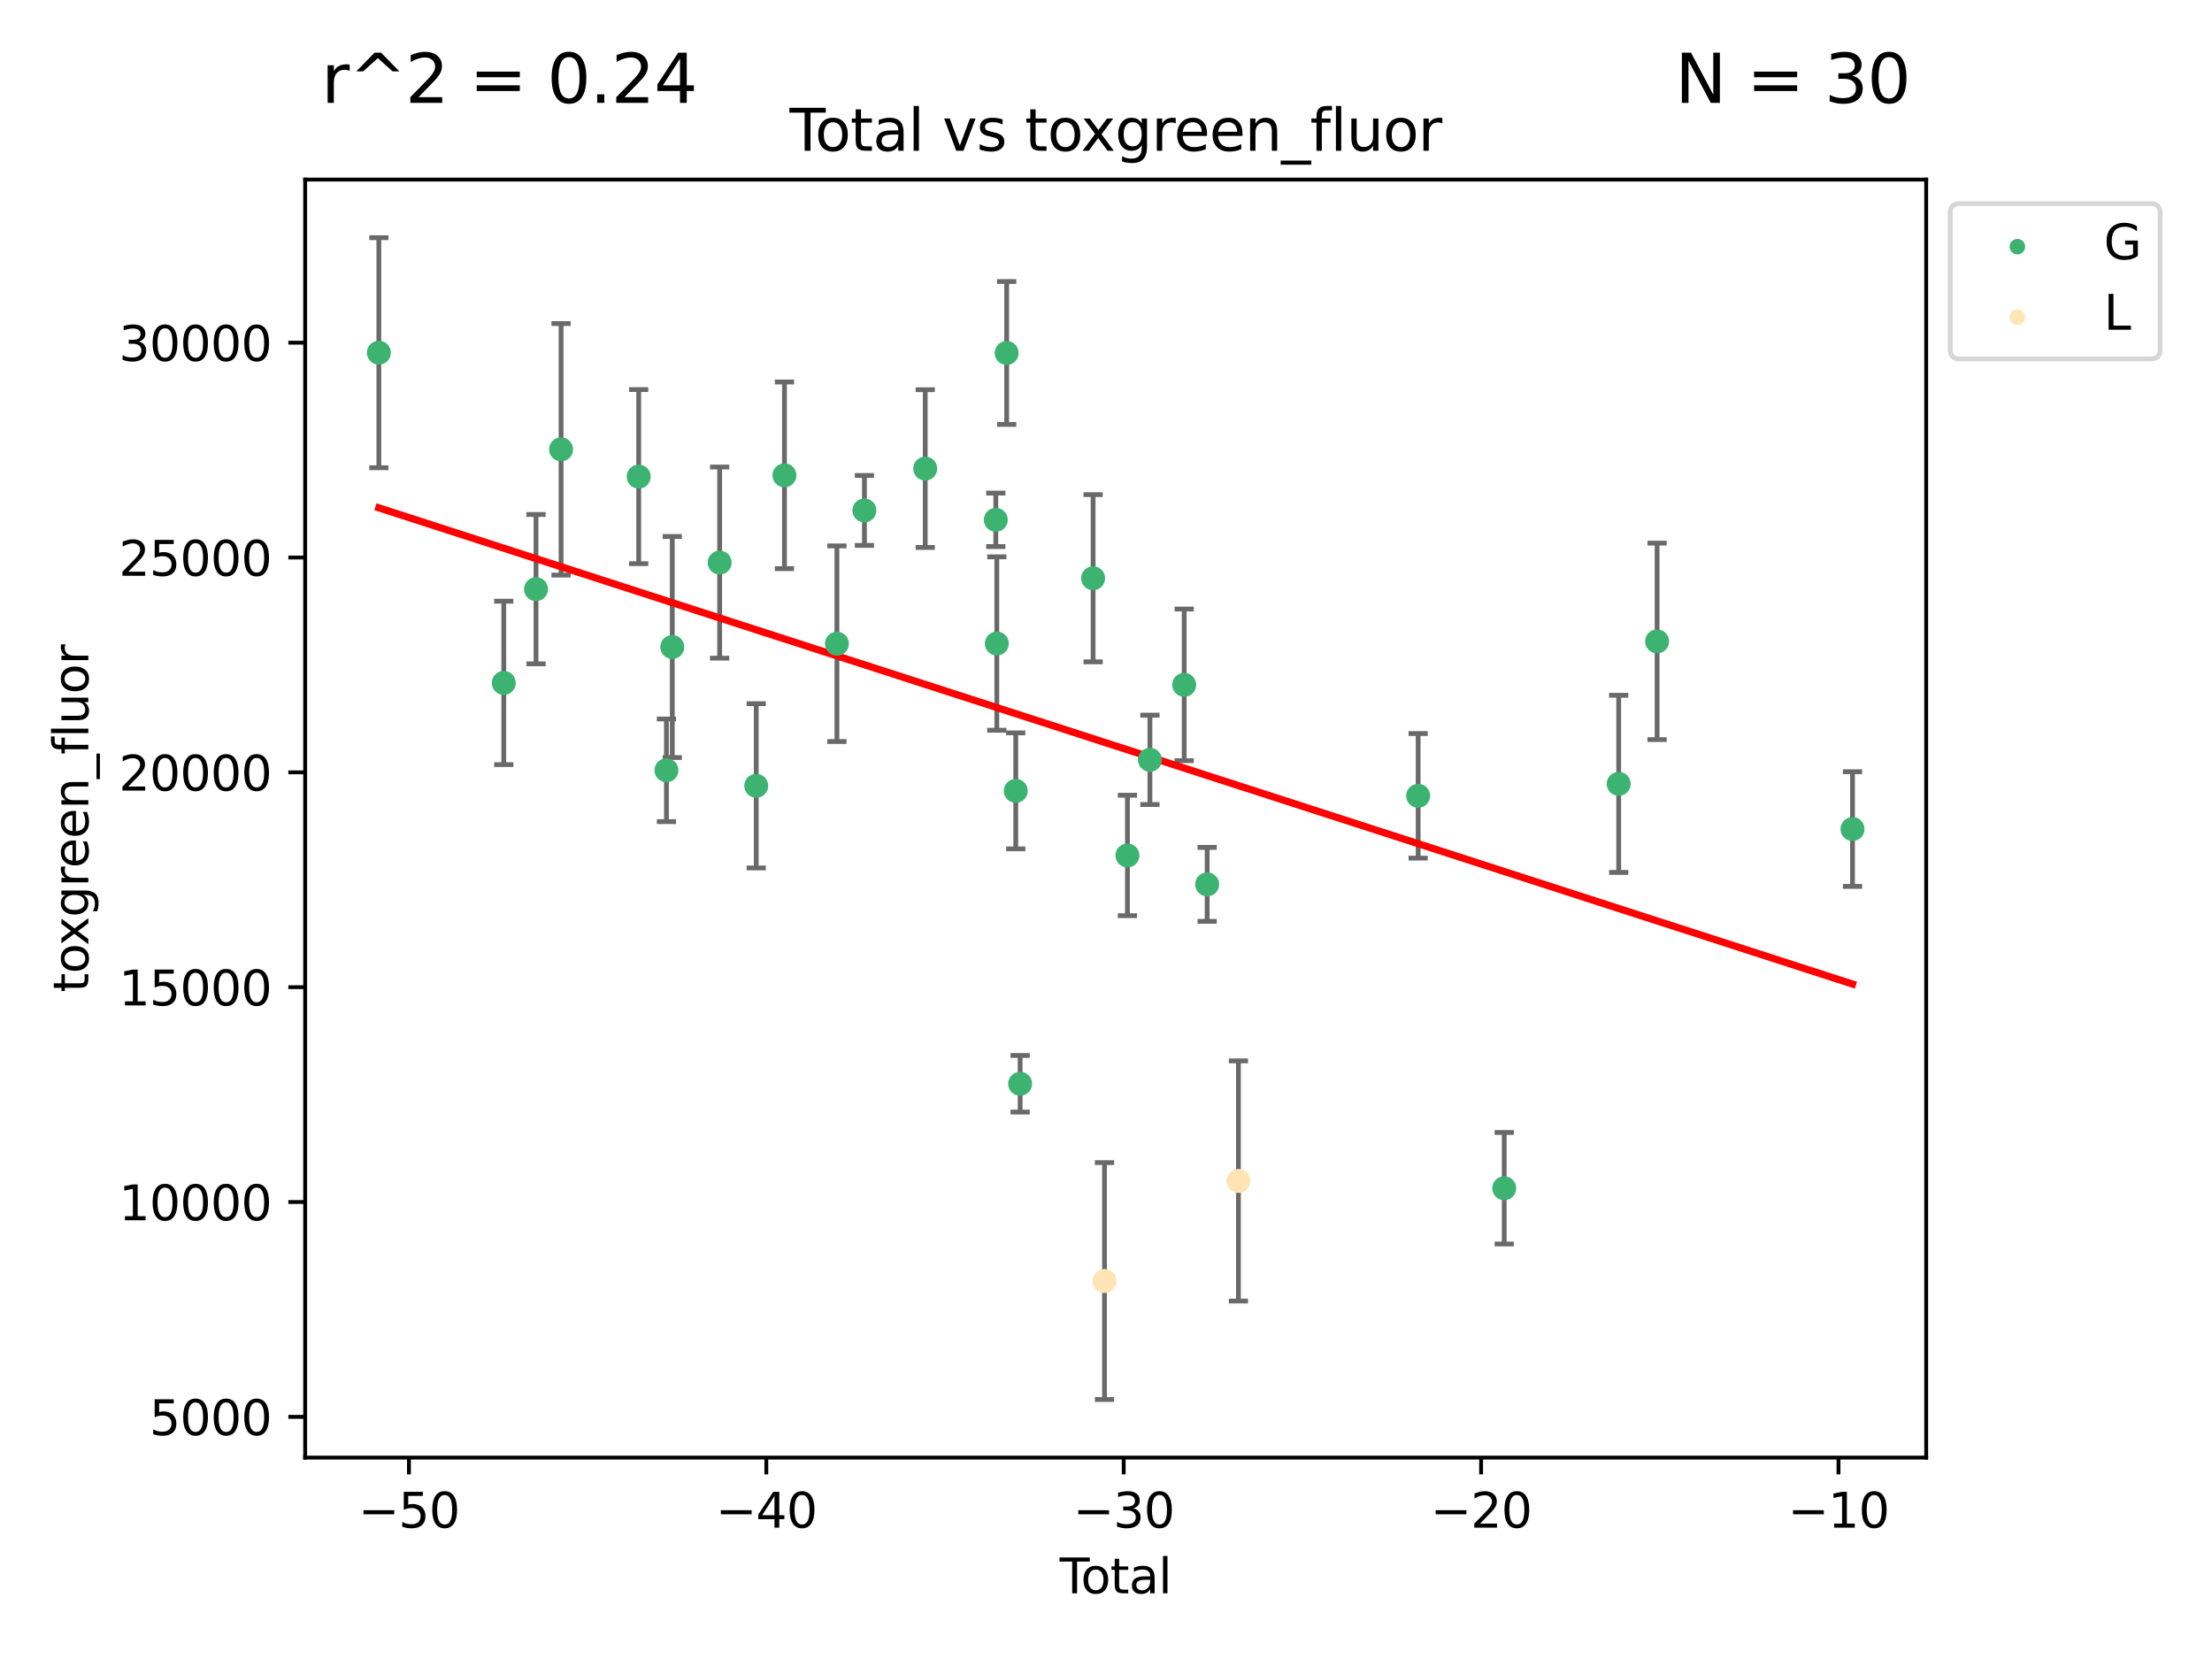 <?xml version="1.0" encoding="utf-8" standalone="no"?>
<!DOCTYPE svg PUBLIC "-//W3C//DTD SVG 1.1//EN"
  "http://www.w3.org/Graphics/SVG/1.1/DTD/svg11.dtd">
<svg xmlns:xlink="http://www.w3.org/1999/xlink" width="460.8pt" height="345.6pt" viewBox="0 0 460.8 345.6" xmlns="http://www.w3.org/2000/svg" version="1.1">
 <defs>
  <style type="text/css">*{stroke-linejoin: round; stroke-linecap: butt}</style>
 </defs>
 <g id="figure_1">
  <g id="patch_1">
   <path d="M 0 345.6 
L 460.8 345.6 
L 460.8 0 
L 0 0 
z
" style="fill: #ffffff"/>
  </g>
  <g id="axes_1">
   <g id="patch_2">
    <path d="M 63.571 303.64 
L 401.26 303.64 
L 401.26 37.411 
L 63.571 37.411 
z
" style="fill: #ffffff"/>
   </g>
   <g id="PathCollection_1">
    <defs>
     <path id="m3e0cb1acfd" d="M 0 1.118 
C 0.297 1.118 0.581 1 0.791 0.791 
C 1 0.581 1.118 0.297 1.118 0 
C 1.118 -0.297 1 -0.581 0.791 -0.791 
C 0.581 -1 0.297 -1.118 0 -1.118 
C -0.297 -1.118 -0.581 -1 -0.791 -0.791 
C -1 -0.581 -1.118 -0.297 -1.118 0 
C -1.118 0.297 -1 0.581 -0.791 0.791 
C -0.581 1 -0.297 1.118 0 1.118 
z
" style="stroke: #3cb371"/>
    </defs>
    <g clip-path="url(#p4929425035)">
     <use xlink:href="#m3e0cb1acfd" x="78.921" y="73.474" style="fill: #3cb371; stroke: #3cb371"/>
     <use xlink:href="#m3e0cb1acfd" x="104.945" y="142.263" style="fill: #3cb371; stroke: #3cb371"/>
     <use xlink:href="#m3e0cb1acfd" x="111.661" y="122.731" style="fill: #3cb371; stroke: #3cb371"/>
     <use xlink:href="#m3e0cb1acfd" x="116.882" y="93.605" style="fill: #3cb371; stroke: #3cb371"/>
     <use xlink:href="#m3e0cb1acfd" x="133.054" y="99.287" style="fill: #3cb371; stroke: #3cb371"/>
     <use xlink:href="#m3e0cb1acfd" x="138.83" y="160.465" style="fill: #3cb371; stroke: #3cb371"/>
     <use xlink:href="#m3e0cb1acfd" x="140.045" y="134.783" style="fill: #3cb371; stroke: #3cb371"/>
     <use xlink:href="#m3e0cb1acfd" x="149.915" y="117.196" style="fill: #3cb371; stroke: #3cb371"/>
     <use xlink:href="#m3e0cb1acfd" x="157.537" y="163.7" style="fill: #3cb371; stroke: #3cb371"/>
     <use xlink:href="#m3e0cb1acfd" x="163.418" y="99.017" style="fill: #3cb371; stroke: #3cb371"/>
     <use xlink:href="#m3e0cb1acfd" x="174.347" y="134.097" style="fill: #3cb371; stroke: #3cb371"/>
     <use xlink:href="#m3e0cb1acfd" x="180.076" y="106.333" style="fill: #3cb371; stroke: #3cb371"/>
     <use xlink:href="#m3e0cb1acfd" x="192.744" y="97.612" style="fill: #3cb371; stroke: #3cb371"/>
     <use xlink:href="#m3e0cb1acfd" x="207.44" y="108.287" style="fill: #3cb371; stroke: #3cb371"/>
     <use xlink:href="#m3e0cb1acfd" x="207.655" y="134.062" style="fill: #3cb371; stroke: #3cb371"/>
     <use xlink:href="#m3e0cb1acfd" x="209.708" y="73.529" style="fill: #3cb371; stroke: #3cb371"/>
     <use xlink:href="#m3e0cb1acfd" x="211.603" y="164.75" style="fill: #3cb371; stroke: #3cb371"/>
     <use xlink:href="#m3e0cb1acfd" x="212.514" y="225.771" style="fill: #3cb371; stroke: #3cb371"/>
     <use xlink:href="#m3e0cb1acfd" x="227.715" y="120.458" style="fill: #3cb371; stroke: #3cb371"/>
     <use xlink:href="#m3e0cb1acfd" x="234.867" y="178.21" style="fill: #3cb371; stroke: #3cb371"/>
     <use xlink:href="#m3e0cb1acfd" x="239.552" y="158.288" style="fill: #3cb371; stroke: #3cb371"/>
     <use xlink:href="#m3e0cb1acfd" x="246.69" y="142.663" style="fill: #3cb371; stroke: #3cb371"/>
     <use xlink:href="#m3e0cb1acfd" x="251.47" y="184.231" style="fill: #3cb371; stroke: #3cb371"/>
     <use xlink:href="#m3e0cb1acfd" x="295.426" y="165.786" style="fill: #3cb371; stroke: #3cb371"/>
     <use xlink:href="#m3e0cb1acfd" x="313.358" y="247.534" style="fill: #3cb371; stroke: #3cb371"/>
     <use xlink:href="#m3e0cb1acfd" x="337.204" y="163.289" style="fill: #3cb371; stroke: #3cb371"/>
     <use xlink:href="#m3e0cb1acfd" x="345.204" y="133.61" style="fill: #3cb371; stroke: #3cb371"/>
     <use xlink:href="#m3e0cb1acfd" x="385.911" y="172.707" style="fill: #3cb371; stroke: #3cb371"/>
    </g>
   </g>
   <g id="PathCollection_2">
    <defs>
     <path id="m8a419c0072" d="M 0 1.118 
C 0.297 1.118 0.581 1 0.791 0.791 
C 1 0.581 1.118 0.297 1.118 0 
C 1.118 -0.297 1 -0.581 0.791 -0.791 
C 0.581 -1 0.297 -1.118 0 -1.118 
C -0.297 -1.118 -0.581 -1 -0.791 -0.791 
C -1 -0.581 -1.118 -0.297 -1.118 0 
C -1.118 0.297 -1 0.581 -0.791 0.791 
C -0.581 1 -0.297 1.118 0 1.118 
z
" style="stroke: #ffe4b5"/>
    </defs>
    <g clip-path="url(#p4929425035)">
     <use xlink:href="#m8a419c0072" x="230.089" y="266.867" style="fill: #ffe4b5; stroke: #ffe4b5"/>
     <use xlink:href="#m8a419c0072" x="257.988" y="246.016" style="fill: #ffe4b5; stroke: #ffe4b5"/>
    </g>
   </g>
   <g id="matplotlib.axis_1">
    <g id="xtick_1">
     <g id="line2d_1">
      <defs>
       <path id="mdfb36d4a36" d="M 0 0 
L 0 3.5 
" style="stroke: #000000; stroke-width: 0.8"/>
      </defs>
      <g>
       <use xlink:href="#mdfb36d4a36" x="85.187" y="303.64" style="stroke: #000000; stroke-width: 0.8"/>
      </g>
     </g>
     <g id="text_1">
      <!-- −50 -->
      <g transform="translate(74.634 318.238)scale(0.1 -0.1)">
       <defs>
        <path id="DejaVuSans-2212" d="M 678 2272 
L 4684 2272 
L 4684 1741 
L 678 1741 
L 678 2272 
z
" transform="scale(0.016)"/>
        <path id="DejaVuSans-35" d="M 691 4666 
L 3169 4666 
L 3169 4134 
L 1269 4134 
L 1269 2991 
Q 1406 3038 1543 3061 
Q 1681 3084 1819 3084 
Q 2600 3084 3056 2656 
Q 3513 2228 3513 1497 
Q 3513 744 3044 326 
Q 2575 -91 1722 -91 
Q 1428 -91 1123 -41 
Q 819 9 494 109 
L 494 744 
Q 775 591 1075 516 
Q 1375 441 1709 441 
Q 2250 441 2565 725 
Q 2881 1009 2881 1497 
Q 2881 1984 2565 2268 
Q 2250 2553 1709 2553 
Q 1456 2553 1204 2497 
Q 953 2441 691 2322 
L 691 4666 
z
" transform="scale(0.016)"/>
        <path id="DejaVuSans-30" d="M 2034 4250 
Q 1547 4250 1301 3770 
Q 1056 3291 1056 2328 
Q 1056 1369 1301 889 
Q 1547 409 2034 409 
Q 2525 409 2770 889 
Q 3016 1369 3016 2328 
Q 3016 3291 2770 3770 
Q 2525 4250 2034 4250 
z
M 2034 4750 
Q 2819 4750 3233 4129 
Q 3647 3509 3647 2328 
Q 3647 1150 3233 529 
Q 2819 -91 2034 -91 
Q 1250 -91 836 529 
Q 422 1150 422 2328 
Q 422 3509 836 4129 
Q 1250 4750 2034 4750 
z
" transform="scale(0.016)"/>
       </defs>
       <use xlink:href="#DejaVuSans-2212"/>
       <use xlink:href="#DejaVuSans-35" x="83.789"/>
       <use xlink:href="#DejaVuSans-30" x="147.412"/>
      </g>
     </g>
    </g>
    <g id="xtick_2">
     <g id="line2d_2">
      <g>
       <use xlink:href="#mdfb36d4a36" x="159.638" y="303.64" style="stroke: #000000; stroke-width: 0.8"/>
      </g>
     </g>
     <g id="text_2">
      <!-- −40 -->
      <g transform="translate(149.086 318.238)scale(0.1 -0.1)">
       <defs>
        <path id="DejaVuSans-34" d="M 2419 4116 
L 825 1625 
L 2419 1625 
L 2419 4116 
z
M 2253 4666 
L 3047 4666 
L 3047 1625 
L 3713 1625 
L 3713 1100 
L 3047 1100 
L 3047 0 
L 2419 0 
L 2419 1100 
L 313 1100 
L 313 1709 
L 2253 4666 
z
" transform="scale(0.016)"/>
       </defs>
       <use xlink:href="#DejaVuSans-2212"/>
       <use xlink:href="#DejaVuSans-34" x="83.789"/>
       <use xlink:href="#DejaVuSans-30" x="147.412"/>
      </g>
     </g>
    </g>
    <g id="xtick_3">
     <g id="line2d_3">
      <g>
       <use xlink:href="#mdfb36d4a36" x="234.089" y="303.64" style="stroke: #000000; stroke-width: 0.8"/>
      </g>
     </g>
     <g id="text_3">
      <!-- −30 -->
      <g transform="translate(223.537 318.238)scale(0.1 -0.1)">
       <defs>
        <path id="DejaVuSans-33" d="M 2597 2516 
Q 3050 2419 3304 2112 
Q 3559 1806 3559 1356 
Q 3559 666 3084 287 
Q 2609 -91 1734 -91 
Q 1441 -91 1130 -33 
Q 819 25 488 141 
L 488 750 
Q 750 597 1062 519 
Q 1375 441 1716 441 
Q 2309 441 2620 675 
Q 2931 909 2931 1356 
Q 2931 1769 2642 2001 
Q 2353 2234 1838 2234 
L 1294 2234 
L 1294 2753 
L 1863 2753 
Q 2328 2753 2575 2939 
Q 2822 3125 2822 3475 
Q 2822 3834 2567 4026 
Q 2313 4219 1838 4219 
Q 1578 4219 1281 4162 
Q 984 4106 628 3988 
L 628 4550 
Q 988 4650 1302 4700 
Q 1616 4750 1894 4750 
Q 2613 4750 3031 4423 
Q 3450 4097 3450 3541 
Q 3450 3153 3228 2886 
Q 3006 2619 2597 2516 
z
" transform="scale(0.016)"/>
       </defs>
       <use xlink:href="#DejaVuSans-2212"/>
       <use xlink:href="#DejaVuSans-33" x="83.789"/>
       <use xlink:href="#DejaVuSans-30" x="147.412"/>
      </g>
     </g>
    </g>
    <g id="xtick_4">
     <g id="line2d_4">
      <g>
       <use xlink:href="#mdfb36d4a36" x="308.541" y="303.64" style="stroke: #000000; stroke-width: 0.8"/>
      </g>
     </g>
     <g id="text_4">
      <!-- −20 -->
      <g transform="translate(297.988 318.238)scale(0.1 -0.1)">
       <defs>
        <path id="DejaVuSans-32" d="M 1228 531 
L 3431 531 
L 3431 0 
L 469 0 
L 469 531 
Q 828 903 1448 1529 
Q 2069 2156 2228 2338 
Q 2531 2678 2651 2914 
Q 2772 3150 2772 3378 
Q 2772 3750 2511 3984 
Q 2250 4219 1831 4219 
Q 1534 4219 1204 4116 
Q 875 4013 500 3803 
L 500 4441 
Q 881 4594 1212 4672 
Q 1544 4750 1819 4750 
Q 2544 4750 2975 4387 
Q 3406 4025 3406 3419 
Q 3406 3131 3298 2873 
Q 3191 2616 2906 2266 
Q 2828 2175 2409 1742 
Q 1991 1309 1228 531 
z
" transform="scale(0.016)"/>
       </defs>
       <use xlink:href="#DejaVuSans-2212"/>
       <use xlink:href="#DejaVuSans-32" x="83.789"/>
       <use xlink:href="#DejaVuSans-30" x="147.412"/>
      </g>
     </g>
    </g>
    <g id="xtick_5">
     <g id="line2d_5">
      <g>
       <use xlink:href="#mdfb36d4a36" x="382.992" y="303.64" style="stroke: #000000; stroke-width: 0.8"/>
      </g>
     </g>
     <g id="text_5">
      <!-- −10 -->
      <g transform="translate(372.44 318.238)scale(0.1 -0.1)">
       <defs>
        <path id="DejaVuSans-31" d="M 794 531 
L 1825 531 
L 1825 4091 
L 703 3866 
L 703 4441 
L 1819 4666 
L 2450 4666 
L 2450 531 
L 3481 531 
L 3481 0 
L 794 0 
L 794 531 
z
" transform="scale(0.016)"/>
       </defs>
       <use xlink:href="#DejaVuSans-2212"/>
       <use xlink:href="#DejaVuSans-31" x="83.789"/>
       <use xlink:href="#DejaVuSans-30" x="147.412"/>
      </g>
     </g>
    </g>
    <g id="text_6">
     <!-- Total -->
     <g transform="translate(220.739 331.917)scale(0.1 -0.1)">
      <defs>
       <path id="DejaVuSans-54" d="M -19 4666 
L 3928 4666 
L 3928 4134 
L 2272 4134 
L 2272 0 
L 1638 0 
L 1638 4134 
L -19 4134 
L -19 4666 
z
" transform="scale(0.016)"/>
       <path id="DejaVuSans-6f" d="M 1959 3097 
Q 1497 3097 1228 2736 
Q 959 2375 959 1747 
Q 959 1119 1226 758 
Q 1494 397 1959 397 
Q 2419 397 2687 759 
Q 2956 1122 2956 1747 
Q 2956 2369 2687 2733 
Q 2419 3097 1959 3097 
z
M 1959 3584 
Q 2709 3584 3137 3096 
Q 3566 2609 3566 1747 
Q 3566 888 3137 398 
Q 2709 -91 1959 -91 
Q 1206 -91 779 398 
Q 353 888 353 1747 
Q 353 2609 779 3096 
Q 1206 3584 1959 3584 
z
" transform="scale(0.016)"/>
       <path id="DejaVuSans-74" d="M 1172 4494 
L 1172 3500 
L 2356 3500 
L 2356 3053 
L 1172 3053 
L 1172 1153 
Q 1172 725 1289 603 
Q 1406 481 1766 481 
L 2356 481 
L 2356 0 
L 1766 0 
Q 1100 0 847 248 
Q 594 497 594 1153 
L 594 3053 
L 172 3053 
L 172 3500 
L 594 3500 
L 594 4494 
L 1172 4494 
z
" transform="scale(0.016)"/>
       <path id="DejaVuSans-61" d="M 2194 1759 
Q 1497 1759 1228 1600 
Q 959 1441 959 1056 
Q 959 750 1161 570 
Q 1363 391 1709 391 
Q 2188 391 2477 730 
Q 2766 1069 2766 1631 
L 2766 1759 
L 2194 1759 
z
M 3341 1997 
L 3341 0 
L 2766 0 
L 2766 531 
Q 2569 213 2275 61 
Q 1981 -91 1556 -91 
Q 1019 -91 701 211 
Q 384 513 384 1019 
Q 384 1609 779 1909 
Q 1175 2209 1959 2209 
L 2766 2209 
L 2766 2266 
Q 2766 2663 2505 2880 
Q 2244 3097 1772 3097 
Q 1472 3097 1187 3025 
Q 903 2953 641 2809 
L 641 3341 
Q 956 3463 1253 3523 
Q 1550 3584 1831 3584 
Q 2591 3584 2966 3190 
Q 3341 2797 3341 1997 
z
" transform="scale(0.016)"/>
       <path id="DejaVuSans-6c" d="M 603 4863 
L 1178 4863 
L 1178 0 
L 603 0 
L 603 4863 
z
" transform="scale(0.016)"/>
      </defs>
      <use xlink:href="#DejaVuSans-54"/>
      <use xlink:href="#DejaVuSans-6f" x="44.084"/>
      <use xlink:href="#DejaVuSans-74" x="105.266"/>
      <use xlink:href="#DejaVuSans-61" x="144.475"/>
      <use xlink:href="#DejaVuSans-6c" x="205.754"/>
     </g>
    </g>
   </g>
   <g id="matplotlib.axis_2">
    <g id="ytick_1">
     <g id="line2d_6">
      <defs>
       <path id="mb25885bb74" d="M 0 0 
L -3.5 0 
" style="stroke: #000000; stroke-width: 0.8"/>
      </defs>
      <g>
       <use xlink:href="#mb25885bb74" x="63.571" y="295.157" style="stroke: #000000; stroke-width: 0.8"/>
      </g>
     </g>
     <g id="text_7">
      <!-- 5000 -->
      <g transform="translate(31.121 298.957)scale(0.1 -0.1)">
       <use xlink:href="#DejaVuSans-35"/>
       <use xlink:href="#DejaVuSans-30" x="63.623"/>
       <use xlink:href="#DejaVuSans-30" x="127.246"/>
       <use xlink:href="#DejaVuSans-30" x="190.869"/>
      </g>
     </g>
    </g>
    <g id="ytick_2">
     <g id="line2d_7">
      <g>
       <use xlink:href="#mb25885bb74" x="63.571" y="250.403" style="stroke: #000000; stroke-width: 0.8"/>
      </g>
     </g>
     <g id="text_8">
      <!-- 10000 -->
      <g transform="translate(24.759 254.203)scale(0.1 -0.1)">
       <use xlink:href="#DejaVuSans-31"/>
       <use xlink:href="#DejaVuSans-30" x="63.623"/>
       <use xlink:href="#DejaVuSans-30" x="127.246"/>
       <use xlink:href="#DejaVuSans-30" x="190.869"/>
       <use xlink:href="#DejaVuSans-30" x="254.492"/>
      </g>
     </g>
    </g>
    <g id="ytick_3">
     <g id="line2d_8">
      <g>
       <use xlink:href="#mb25885bb74" x="63.571" y="205.649" style="stroke: #000000; stroke-width: 0.8"/>
      </g>
     </g>
     <g id="text_9">
      <!-- 15000 -->
      <g transform="translate(24.759 209.449)scale(0.1 -0.1)">
       <use xlink:href="#DejaVuSans-31"/>
       <use xlink:href="#DejaVuSans-35" x="63.623"/>
       <use xlink:href="#DejaVuSans-30" x="127.246"/>
       <use xlink:href="#DejaVuSans-30" x="190.869"/>
       <use xlink:href="#DejaVuSans-30" x="254.492"/>
      </g>
     </g>
    </g>
    <g id="ytick_4">
     <g id="line2d_9">
      <g>
       <use xlink:href="#mb25885bb74" x="63.571" y="160.895" style="stroke: #000000; stroke-width: 0.8"/>
      </g>
     </g>
     <g id="text_10">
      <!-- 20000 -->
      <g transform="translate(24.759 164.695)scale(0.1 -0.1)">
       <use xlink:href="#DejaVuSans-32"/>
       <use xlink:href="#DejaVuSans-30" x="63.623"/>
       <use xlink:href="#DejaVuSans-30" x="127.246"/>
       <use xlink:href="#DejaVuSans-30" x="190.869"/>
       <use xlink:href="#DejaVuSans-30" x="254.492"/>
      </g>
     </g>
    </g>
    <g id="ytick_5">
     <g id="line2d_10">
      <g>
       <use xlink:href="#mb25885bb74" x="63.571" y="116.141" style="stroke: #000000; stroke-width: 0.8"/>
      </g>
     </g>
     <g id="text_11">
      <!-- 25000 -->
      <g transform="translate(24.759 119.941)scale(0.1 -0.1)">
       <use xlink:href="#DejaVuSans-32"/>
       <use xlink:href="#DejaVuSans-35" x="63.623"/>
       <use xlink:href="#DejaVuSans-30" x="127.246"/>
       <use xlink:href="#DejaVuSans-30" x="190.869"/>
       <use xlink:href="#DejaVuSans-30" x="254.492"/>
      </g>
     </g>
    </g>
    <g id="ytick_6">
     <g id="line2d_11">
      <g>
       <use xlink:href="#mb25885bb74" x="63.571" y="71.387" style="stroke: #000000; stroke-width: 0.8"/>
      </g>
     </g>
     <g id="text_12">
      <!-- 30000 -->
      <g transform="translate(24.759 75.187)scale(0.1 -0.1)">
       <use xlink:href="#DejaVuSans-33"/>
       <use xlink:href="#DejaVuSans-30" x="63.623"/>
       <use xlink:href="#DejaVuSans-30" x="127.246"/>
       <use xlink:href="#DejaVuSans-30" x="190.869"/>
       <use xlink:href="#DejaVuSans-30" x="254.492"/>
      </g>
     </g>
    </g>
    <g id="text_13">
     <!-- toxgreen_fluor -->
     <g transform="translate(18.401 206.72)rotate(-90)scale(0.1 -0.1)">
      <defs>
       <path id="DejaVuSans-78" d="M 3513 3500 
L 2247 1797 
L 3578 0 
L 2900 0 
L 1881 1375 
L 863 0 
L 184 0 
L 1544 1831 
L 300 3500 
L 978 3500 
L 1906 2253 
L 2834 3500 
L 3513 3500 
z
" transform="scale(0.016)"/>
       <path id="DejaVuSans-67" d="M 2906 1791 
Q 2906 2416 2648 2759 
Q 2391 3103 1925 3103 
Q 1463 3103 1205 2759 
Q 947 2416 947 1791 
Q 947 1169 1205 825 
Q 1463 481 1925 481 
Q 2391 481 2648 825 
Q 2906 1169 2906 1791 
z
M 3481 434 
Q 3481 -459 3084 -895 
Q 2688 -1331 1869 -1331 
Q 1566 -1331 1297 -1286 
Q 1028 -1241 775 -1147 
L 775 -588 
Q 1028 -725 1275 -790 
Q 1522 -856 1778 -856 
Q 2344 -856 2625 -561 
Q 2906 -266 2906 331 
L 2906 616 
Q 2728 306 2450 153 
Q 2172 0 1784 0 
Q 1141 0 747 490 
Q 353 981 353 1791 
Q 353 2603 747 3093 
Q 1141 3584 1784 3584 
Q 2172 3584 2450 3431 
Q 2728 3278 2906 2969 
L 2906 3500 
L 3481 3500 
L 3481 434 
z
" transform="scale(0.016)"/>
       <path id="DejaVuSans-72" d="M 2631 2963 
Q 2534 3019 2420 3045 
Q 2306 3072 2169 3072 
Q 1681 3072 1420 2755 
Q 1159 2438 1159 1844 
L 1159 0 
L 581 0 
L 581 3500 
L 1159 3500 
L 1159 2956 
Q 1341 3275 1631 3429 
Q 1922 3584 2338 3584 
Q 2397 3584 2469 3576 
Q 2541 3569 2628 3553 
L 2631 2963 
z
" transform="scale(0.016)"/>
       <path id="DejaVuSans-65" d="M 3597 1894 
L 3597 1613 
L 953 1613 
Q 991 1019 1311 708 
Q 1631 397 2203 397 
Q 2534 397 2845 478 
Q 3156 559 3463 722 
L 3463 178 
Q 3153 47 2828 -22 
Q 2503 -91 2169 -91 
Q 1331 -91 842 396 
Q 353 884 353 1716 
Q 353 2575 817 3079 
Q 1281 3584 2069 3584 
Q 2775 3584 3186 3129 
Q 3597 2675 3597 1894 
z
M 3022 2063 
Q 3016 2534 2758 2815 
Q 2500 3097 2075 3097 
Q 1594 3097 1305 2825 
Q 1016 2553 972 2059 
L 3022 2063 
z
" transform="scale(0.016)"/>
       <path id="DejaVuSans-6e" d="M 3513 2113 
L 3513 0 
L 2938 0 
L 2938 2094 
Q 2938 2591 2744 2837 
Q 2550 3084 2163 3084 
Q 1697 3084 1428 2787 
Q 1159 2491 1159 1978 
L 1159 0 
L 581 0 
L 581 3500 
L 1159 3500 
L 1159 2956 
Q 1366 3272 1645 3428 
Q 1925 3584 2291 3584 
Q 2894 3584 3203 3211 
Q 3513 2838 3513 2113 
z
" transform="scale(0.016)"/>
       <path id="DejaVuSans-5f" d="M 3263 -1063 
L 3263 -1509 
L -63 -1509 
L -63 -1063 
L 3263 -1063 
z
" transform="scale(0.016)"/>
       <path id="DejaVuSans-66" d="M 2375 4863 
L 2375 4384 
L 1825 4384 
Q 1516 4384 1395 4259 
Q 1275 4134 1275 3809 
L 1275 3500 
L 2222 3500 
L 2222 3053 
L 1275 3053 
L 1275 0 
L 697 0 
L 697 3053 
L 147 3053 
L 147 3500 
L 697 3500 
L 697 3744 
Q 697 4328 969 4595 
Q 1241 4863 1831 4863 
L 2375 4863 
z
" transform="scale(0.016)"/>
       <path id="DejaVuSans-75" d="M 544 1381 
L 544 3500 
L 1119 3500 
L 1119 1403 
Q 1119 906 1312 657 
Q 1506 409 1894 409 
Q 2359 409 2629 706 
Q 2900 1003 2900 1516 
L 2900 3500 
L 3475 3500 
L 3475 0 
L 2900 0 
L 2900 538 
Q 2691 219 2414 64 
Q 2138 -91 1772 -91 
Q 1169 -91 856 284 
Q 544 659 544 1381 
z
M 1991 3584 
L 1991 3584 
z
" transform="scale(0.016)"/>
      </defs>
      <use xlink:href="#DejaVuSans-74"/>
      <use xlink:href="#DejaVuSans-6f" x="39.209"/>
      <use xlink:href="#DejaVuSans-78" x="97.266"/>
      <use xlink:href="#DejaVuSans-67" x="156.445"/>
      <use xlink:href="#DejaVuSans-72" x="219.922"/>
      <use xlink:href="#DejaVuSans-65" x="258.785"/>
      <use xlink:href="#DejaVuSans-65" x="320.309"/>
      <use xlink:href="#DejaVuSans-6e" x="381.832"/>
      <use xlink:href="#DejaVuSans-5f" x="445.211"/>
      <use xlink:href="#DejaVuSans-66" x="495.211"/>
      <use xlink:href="#DejaVuSans-6c" x="530.416"/>
      <use xlink:href="#DejaVuSans-75" x="558.199"/>
      <use xlink:href="#DejaVuSans-6f" x="621.578"/>
      <use xlink:href="#DejaVuSans-72" x="682.76"/>
     </g>
    </g>
   </g>
   <g id="LineCollection_1">
    <path d="M 78.921 97.435 
L 78.921 49.513 
" clip-path="url(#p4929425035)" style="fill: none; stroke: #696969"/>
    <path d="M 104.945 159.284 
L 104.945 125.241 
" clip-path="url(#p4929425035)" style="fill: none; stroke: #696969"/>
    <path d="M 111.661 138.287 
L 111.661 107.175 
" clip-path="url(#p4929425035)" style="fill: none; stroke: #696969"/>
    <path d="M 116.882 119.803 
L 116.882 67.406 
" clip-path="url(#p4929425035)" style="fill: none; stroke: #696969"/>
    <path d="M 133.054 117.414 
L 133.054 81.159 
" clip-path="url(#p4929425035)" style="fill: none; stroke: #696969"/>
    <path d="M 138.83 171.159 
L 138.83 149.771 
" clip-path="url(#p4929425035)" style="fill: none; stroke: #696969"/>
    <path d="M 140.045 157.805 
L 140.045 111.761 
" clip-path="url(#p4929425035)" style="fill: none; stroke: #696969"/>
    <path d="M 149.915 137.105 
L 149.915 97.287 
" clip-path="url(#p4929425035)" style="fill: none; stroke: #696969"/>
    <path d="M 157.537 180.811 
L 157.537 146.59 
" clip-path="url(#p4929425035)" style="fill: none; stroke: #696969"/>
    <path d="M 163.418 118.458 
L 163.418 79.576 
" clip-path="url(#p4929425035)" style="fill: none; stroke: #696969"/>
    <path d="M 174.347 154.471 
L 174.347 113.723 
" clip-path="url(#p4929425035)" style="fill: none; stroke: #696969"/>
    <path d="M 180.076 113.613 
L 180.076 99.054 
" clip-path="url(#p4929425035)" style="fill: none; stroke: #696969"/>
    <path d="M 192.744 114.045 
L 192.744 81.179 
" clip-path="url(#p4929425035)" style="fill: none; stroke: #696969"/>
    <path d="M 207.44 113.86 
L 207.44 102.714 
" clip-path="url(#p4929425035)" style="fill: none; stroke: #696969"/>
    <path d="M 207.655 152.124 
L 207.655 115.999 
" clip-path="url(#p4929425035)" style="fill: none; stroke: #696969"/>
    <path d="M 209.708 88.414 
L 209.708 58.644 
" clip-path="url(#p4929425035)" style="fill: none; stroke: #696969"/>
    <path d="M 211.603 176.828 
L 211.603 152.672 
" clip-path="url(#p4929425035)" style="fill: none; stroke: #696969"/>
    <path d="M 212.514 231.664 
L 212.514 219.879 
" clip-path="url(#p4929425035)" style="fill: none; stroke: #696969"/>
    <path d="M 227.715 137.872 
L 227.715 103.044 
" clip-path="url(#p4929425035)" style="fill: none; stroke: #696969"/>
    <path d="M 234.867 190.754 
L 234.867 165.666 
" clip-path="url(#p4929425035)" style="fill: none; stroke: #696969"/>
    <path d="M 239.552 167.596 
L 239.552 148.98 
" clip-path="url(#p4929425035)" style="fill: none; stroke: #696969"/>
    <path d="M 246.69 158.463 
L 246.69 126.864 
" clip-path="url(#p4929425035)" style="fill: none; stroke: #696969"/>
    <path d="M 251.47 191.93 
L 251.47 176.531 
" clip-path="url(#p4929425035)" style="fill: none; stroke: #696969"/>
    <path d="M 295.426 178.76 
L 295.426 152.812 
" clip-path="url(#p4929425035)" style="fill: none; stroke: #696969"/>
    <path d="M 313.358 259.149 
L 313.358 235.919 
" clip-path="url(#p4929425035)" style="fill: none; stroke: #696969"/>
    <path d="M 337.204 181.741 
L 337.204 144.838 
" clip-path="url(#p4929425035)" style="fill: none; stroke: #696969"/>
    <path d="M 345.204 154.075 
L 345.204 113.144 
" clip-path="url(#p4929425035)" style="fill: none; stroke: #696969"/>
    <path d="M 385.911 184.652 
L 385.911 160.762 
" clip-path="url(#p4929425035)" style="fill: none; stroke: #696969"/>
   </g>
   <g id="line2d_12">
    <defs>
     <path id="m7221714b01" d="M 2 0 
L -2 -0 
" style="stroke: #696969"/>
    </defs>
    <g clip-path="url(#p4929425035)">
     <use xlink:href="#m7221714b01" x="78.921" y="97.435" style="fill: #696969; stroke: #696969"/>
     <use xlink:href="#m7221714b01" x="104.945" y="159.284" style="fill: #696969; stroke: #696969"/>
     <use xlink:href="#m7221714b01" x="111.661" y="138.287" style="fill: #696969; stroke: #696969"/>
     <use xlink:href="#m7221714b01" x="116.882" y="119.803" style="fill: #696969; stroke: #696969"/>
     <use xlink:href="#m7221714b01" x="133.054" y="117.414" style="fill: #696969; stroke: #696969"/>
     <use xlink:href="#m7221714b01" x="138.83" y="171.159" style="fill: #696969; stroke: #696969"/>
     <use xlink:href="#m7221714b01" x="140.045" y="157.805" style="fill: #696969; stroke: #696969"/>
     <use xlink:href="#m7221714b01" x="149.915" y="137.105" style="fill: #696969; stroke: #696969"/>
     <use xlink:href="#m7221714b01" x="157.537" y="180.811" style="fill: #696969; stroke: #696969"/>
     <use xlink:href="#m7221714b01" x="163.418" y="118.458" style="fill: #696969; stroke: #696969"/>
     <use xlink:href="#m7221714b01" x="174.347" y="154.471" style="fill: #696969; stroke: #696969"/>
     <use xlink:href="#m7221714b01" x="180.076" y="113.613" style="fill: #696969; stroke: #696969"/>
     <use xlink:href="#m7221714b01" x="192.744" y="114.045" style="fill: #696969; stroke: #696969"/>
     <use xlink:href="#m7221714b01" x="207.44" y="113.86" style="fill: #696969; stroke: #696969"/>
     <use xlink:href="#m7221714b01" x="207.655" y="152.124" style="fill: #696969; stroke: #696969"/>
     <use xlink:href="#m7221714b01" x="209.708" y="88.414" style="fill: #696969; stroke: #696969"/>
     <use xlink:href="#m7221714b01" x="211.603" y="176.828" style="fill: #696969; stroke: #696969"/>
     <use xlink:href="#m7221714b01" x="212.514" y="231.664" style="fill: #696969; stroke: #696969"/>
     <use xlink:href="#m7221714b01" x="227.715" y="137.872" style="fill: #696969; stroke: #696969"/>
     <use xlink:href="#m7221714b01" x="234.867" y="190.754" style="fill: #696969; stroke: #696969"/>
     <use xlink:href="#m7221714b01" x="239.552" y="167.596" style="fill: #696969; stroke: #696969"/>
     <use xlink:href="#m7221714b01" x="246.69" y="158.463" style="fill: #696969; stroke: #696969"/>
     <use xlink:href="#m7221714b01" x="251.47" y="191.93" style="fill: #696969; stroke: #696969"/>
     <use xlink:href="#m7221714b01" x="295.426" y="178.76" style="fill: #696969; stroke: #696969"/>
     <use xlink:href="#m7221714b01" x="313.358" y="259.149" style="fill: #696969; stroke: #696969"/>
     <use xlink:href="#m7221714b01" x="337.204" y="181.741" style="fill: #696969; stroke: #696969"/>
     <use xlink:href="#m7221714b01" x="345.204" y="154.075" style="fill: #696969; stroke: #696969"/>
     <use xlink:href="#m7221714b01" x="385.911" y="184.652" style="fill: #696969; stroke: #696969"/>
    </g>
   </g>
   <g id="line2d_13">
    <g clip-path="url(#p4929425035)">
     <use xlink:href="#m7221714b01" x="78.921" y="49.513" style="fill: #696969; stroke: #696969"/>
     <use xlink:href="#m7221714b01" x="104.945" y="125.241" style="fill: #696969; stroke: #696969"/>
     <use xlink:href="#m7221714b01" x="111.661" y="107.175" style="fill: #696969; stroke: #696969"/>
     <use xlink:href="#m7221714b01" x="116.882" y="67.406" style="fill: #696969; stroke: #696969"/>
     <use xlink:href="#m7221714b01" x="133.054" y="81.159" style="fill: #696969; stroke: #696969"/>
     <use xlink:href="#m7221714b01" x="138.83" y="149.771" style="fill: #696969; stroke: #696969"/>
     <use xlink:href="#m7221714b01" x="140.045" y="111.761" style="fill: #696969; stroke: #696969"/>
     <use xlink:href="#m7221714b01" x="149.915" y="97.287" style="fill: #696969; stroke: #696969"/>
     <use xlink:href="#m7221714b01" x="157.537" y="146.59" style="fill: #696969; stroke: #696969"/>
     <use xlink:href="#m7221714b01" x="163.418" y="79.576" style="fill: #696969; stroke: #696969"/>
     <use xlink:href="#m7221714b01" x="174.347" y="113.723" style="fill: #696969; stroke: #696969"/>
     <use xlink:href="#m7221714b01" x="180.076" y="99.054" style="fill: #696969; stroke: #696969"/>
     <use xlink:href="#m7221714b01" x="192.744" y="81.179" style="fill: #696969; stroke: #696969"/>
     <use xlink:href="#m7221714b01" x="207.44" y="102.714" style="fill: #696969; stroke: #696969"/>
     <use xlink:href="#m7221714b01" x="207.655" y="115.999" style="fill: #696969; stroke: #696969"/>
     <use xlink:href="#m7221714b01" x="209.708" y="58.644" style="fill: #696969; stroke: #696969"/>
     <use xlink:href="#m7221714b01" x="211.603" y="152.672" style="fill: #696969; stroke: #696969"/>
     <use xlink:href="#m7221714b01" x="212.514" y="219.879" style="fill: #696969; stroke: #696969"/>
     <use xlink:href="#m7221714b01" x="227.715" y="103.044" style="fill: #696969; stroke: #696969"/>
     <use xlink:href="#m7221714b01" x="234.867" y="165.666" style="fill: #696969; stroke: #696969"/>
     <use xlink:href="#m7221714b01" x="239.552" y="148.98" style="fill: #696969; stroke: #696969"/>
     <use xlink:href="#m7221714b01" x="246.69" y="126.864" style="fill: #696969; stroke: #696969"/>
     <use xlink:href="#m7221714b01" x="251.47" y="176.531" style="fill: #696969; stroke: #696969"/>
     <use xlink:href="#m7221714b01" x="295.426" y="152.812" style="fill: #696969; stroke: #696969"/>
     <use xlink:href="#m7221714b01" x="313.358" y="235.919" style="fill: #696969; stroke: #696969"/>
     <use xlink:href="#m7221714b01" x="337.204" y="144.838" style="fill: #696969; stroke: #696969"/>
     <use xlink:href="#m7221714b01" x="345.204" y="113.144" style="fill: #696969; stroke: #696969"/>
     <use xlink:href="#m7221714b01" x="385.911" y="160.762" style="fill: #696969; stroke: #696969"/>
    </g>
   </g>
   <g id="LineCollection_2">
    <path d="M 230.089 291.539 
L 230.089 242.194 
" clip-path="url(#p4929425035)" style="fill: none; stroke: #696969"/>
    <path d="M 257.988 271.033 
L 257.988 220.999 
" clip-path="url(#p4929425035)" style="fill: none; stroke: #696969"/>
   </g>
   <g id="line2d_14">
    <g clip-path="url(#p4929425035)">
     <use xlink:href="#m7221714b01" x="230.089" y="291.539" style="fill: #696969; stroke: #696969"/>
     <use xlink:href="#m7221714b01" x="257.988" y="271.033" style="fill: #696969; stroke: #696969"/>
    </g>
   </g>
   <g id="line2d_15">
    <g clip-path="url(#p4929425035)">
     <use xlink:href="#m7221714b01" x="230.089" y="242.194" style="fill: #696969; stroke: #696969"/>
     <use xlink:href="#m7221714b01" x="257.988" y="220.999" style="fill: #696969; stroke: #696969"/>
    </g>
   </g>
   <g id="line2d_16">
    <path d="M 78.921 105.796 
L 104.945 114.205 
L 111.661 116.375 
L 116.882 118.063 
L 133.054 123.289 
L 138.83 125.155 
L 140.045 125.547 
L 149.915 128.737 
L 157.537 131.2 
L 163.418 133.1 
L 174.347 136.632 
L 180.076 138.483 
L 192.744 142.577 
L 207.44 147.326 
L 207.655 147.395 
L 209.708 148.059 
L 211.603 148.671 
L 212.514 148.965 
L 227.715 153.877 
L 230.089 154.645 
L 234.867 156.189 
L 239.552 157.702 
L 246.69 160.009 
L 251.47 161.554 
L 257.988 163.66 
L 295.426 175.758 
L 313.358 181.552 
L 337.204 189.258 
L 345.204 191.843 
L 385.911 204.997 
" clip-path="url(#p4929425035)" style="fill: none; stroke: #ff0000; stroke-width: 1.5; stroke-linecap: square"/>
   </g>
   <g id="line2d_17">
    <defs>
     <path id="m49568907cc" d="M 0 2 
C 0.53 2 1.039 1.789 1.414 1.414 
C 1.789 1.039 2 0.53 2 0 
C 2 -0.53 1.789 -1.039 1.414 -1.414 
C 1.039 -1.789 0.53 -2 0 -2 
C -0.53 -2 -1.039 -1.789 -1.414 -1.414 
C -1.789 -1.039 -2 -0.53 -2 0 
C -2 0.53 -1.789 1.039 -1.414 1.414 
C -1.039 1.789 -0.53 2 0 2 
z
" style="stroke: #3cb371"/>
    </defs>
    <g clip-path="url(#p4929425035)">
     <use xlink:href="#m49568907cc" x="78.921" y="73.474" style="fill: #3cb371; stroke: #3cb371"/>
     <use xlink:href="#m49568907cc" x="104.945" y="142.263" style="fill: #3cb371; stroke: #3cb371"/>
     <use xlink:href="#m49568907cc" x="111.661" y="122.731" style="fill: #3cb371; stroke: #3cb371"/>
     <use xlink:href="#m49568907cc" x="116.882" y="93.605" style="fill: #3cb371; stroke: #3cb371"/>
     <use xlink:href="#m49568907cc" x="133.054" y="99.287" style="fill: #3cb371; stroke: #3cb371"/>
     <use xlink:href="#m49568907cc" x="138.83" y="160.465" style="fill: #3cb371; stroke: #3cb371"/>
     <use xlink:href="#m49568907cc" x="140.045" y="134.783" style="fill: #3cb371; stroke: #3cb371"/>
     <use xlink:href="#m49568907cc" x="149.915" y="117.196" style="fill: #3cb371; stroke: #3cb371"/>
     <use xlink:href="#m49568907cc" x="157.537" y="163.7" style="fill: #3cb371; stroke: #3cb371"/>
     <use xlink:href="#m49568907cc" x="163.418" y="99.017" style="fill: #3cb371; stroke: #3cb371"/>
     <use xlink:href="#m49568907cc" x="174.347" y="134.097" style="fill: #3cb371; stroke: #3cb371"/>
     <use xlink:href="#m49568907cc" x="180.076" y="106.333" style="fill: #3cb371; stroke: #3cb371"/>
     <use xlink:href="#m49568907cc" x="192.744" y="97.612" style="fill: #3cb371; stroke: #3cb371"/>
     <use xlink:href="#m49568907cc" x="207.44" y="108.287" style="fill: #3cb371; stroke: #3cb371"/>
     <use xlink:href="#m49568907cc" x="207.655" y="134.062" style="fill: #3cb371; stroke: #3cb371"/>
     <use xlink:href="#m49568907cc" x="209.708" y="73.529" style="fill: #3cb371; stroke: #3cb371"/>
     <use xlink:href="#m49568907cc" x="211.603" y="164.75" style="fill: #3cb371; stroke: #3cb371"/>
     <use xlink:href="#m49568907cc" x="212.514" y="225.771" style="fill: #3cb371; stroke: #3cb371"/>
     <use xlink:href="#m49568907cc" x="227.715" y="120.458" style="fill: #3cb371; stroke: #3cb371"/>
     <use xlink:href="#m49568907cc" x="234.867" y="178.21" style="fill: #3cb371; stroke: #3cb371"/>
     <use xlink:href="#m49568907cc" x="239.552" y="158.288" style="fill: #3cb371; stroke: #3cb371"/>
     <use xlink:href="#m49568907cc" x="246.69" y="142.663" style="fill: #3cb371; stroke: #3cb371"/>
     <use xlink:href="#m49568907cc" x="251.47" y="184.231" style="fill: #3cb371; stroke: #3cb371"/>
     <use xlink:href="#m49568907cc" x="295.426" y="165.786" style="fill: #3cb371; stroke: #3cb371"/>
     <use xlink:href="#m49568907cc" x="313.358" y="247.534" style="fill: #3cb371; stroke: #3cb371"/>
     <use xlink:href="#m49568907cc" x="337.204" y="163.289" style="fill: #3cb371; stroke: #3cb371"/>
     <use xlink:href="#m49568907cc" x="345.204" y="133.61" style="fill: #3cb371; stroke: #3cb371"/>
     <use xlink:href="#m49568907cc" x="385.911" y="172.707" style="fill: #3cb371; stroke: #3cb371"/>
    </g>
   </g>
   <g id="line2d_18">
    <defs>
     <path id="m6360e23b4f" d="M 0 2 
C 0.53 2 1.039 1.789 1.414 1.414 
C 1.789 1.039 2 0.53 2 0 
C 2 -0.53 1.789 -1.039 1.414 -1.414 
C 1.039 -1.789 0.53 -2 0 -2 
C -0.53 -2 -1.039 -1.789 -1.414 -1.414 
C -1.789 -1.039 -2 -0.53 -2 0 
C -2 0.53 -1.789 1.039 -1.414 1.414 
C -1.039 1.789 -0.53 2 0 2 
z
" style="stroke: #ffe4b5"/>
    </defs>
    <g clip-path="url(#p4929425035)">
     <use xlink:href="#m6360e23b4f" x="230.089" y="266.867" style="fill: #ffe4b5; stroke: #ffe4b5"/>
     <use xlink:href="#m6360e23b4f" x="257.988" y="246.016" style="fill: #ffe4b5; stroke: #ffe4b5"/>
    </g>
   </g>
   <g id="patch_3">
    <path d="M 63.571 303.64 
L 63.571 37.411 
" style="fill: none; stroke: #000000; stroke-width: 0.8; stroke-linejoin: miter; stroke-linecap: square"/>
   </g>
   <g id="patch_4">
    <path d="M 401.26 303.64 
L 401.26 37.411 
" style="fill: none; stroke: #000000; stroke-width: 0.8; stroke-linejoin: miter; stroke-linecap: square"/>
   </g>
   <g id="patch_5">
    <path d="M 63.571 303.64 
L 401.26 303.64 
" style="fill: none; stroke: #000000; stroke-width: 0.8; stroke-linejoin: miter; stroke-linecap: square"/>
   </g>
   <g id="patch_6">
    <path d="M 63.571 37.411 
L 401.26 37.411 
" style="fill: none; stroke: #000000; stroke-width: 0.8; stroke-linejoin: miter; stroke-linecap: square"/>
   </g>
   <g id="text_14">
    <!-- N = 30 -->
    <g transform="translate(348.964 21.426)scale(0.14 -0.14)">
     <defs>
      <path id="DejaVuSans-4e" d="M 628 4666 
L 1478 4666 
L 3547 763 
L 3547 4666 
L 4159 4666 
L 4159 0 
L 3309 0 
L 1241 3903 
L 1241 0 
L 628 0 
L 628 4666 
z
" transform="scale(0.016)"/>
      <path id="DejaVuSans-20" transform="scale(0.016)"/>
      <path id="DejaVuSans-3d" d="M 678 2906 
L 4684 2906 
L 4684 2381 
L 678 2381 
L 678 2906 
z
M 678 1631 
L 4684 1631 
L 4684 1100 
L 678 1100 
L 678 1631 
z
" transform="scale(0.016)"/>
     </defs>
     <use xlink:href="#DejaVuSans-4e"/>
     <use xlink:href="#DejaVuSans-20" x="74.805"/>
     <use xlink:href="#DejaVuSans-3d" x="106.592"/>
     <use xlink:href="#DejaVuSans-20" x="190.381"/>
     <use xlink:href="#DejaVuSans-33" x="222.168"/>
     <use xlink:href="#DejaVuSans-30" x="285.791"/>
    </g>
   </g>
   <g id="text_15">
    <!-- r^2 = 0.24 -->
    <g transform="translate(66.948 21.426)scale(0.14 -0.14)">
     <defs>
      <path id="DejaVuSans-5e" d="M 2988 4666 
L 4684 2925 
L 4056 2925 
L 2681 4159 
L 1306 2925 
L 678 2925 
L 2375 4666 
L 2988 4666 
z
" transform="scale(0.016)"/>
      <path id="DejaVuSans-2e" d="M 684 794 
L 1344 794 
L 1344 0 
L 684 0 
L 684 794 
z
" transform="scale(0.016)"/>
     </defs>
     <use xlink:href="#DejaVuSans-72"/>
     <use xlink:href="#DejaVuSans-5e" x="41.113"/>
     <use xlink:href="#DejaVuSans-32" x="124.902"/>
     <use xlink:href="#DejaVuSans-20" x="188.525"/>
     <use xlink:href="#DejaVuSans-3d" x="220.312"/>
     <use xlink:href="#DejaVuSans-20" x="304.102"/>
     <use xlink:href="#DejaVuSans-30" x="335.889"/>
     <use xlink:href="#DejaVuSans-2e" x="399.512"/>
     <use xlink:href="#DejaVuSans-32" x="431.299"/>
     <use xlink:href="#DejaVuSans-34" x="494.922"/>
    </g>
   </g>
   <g id="text_16">
    <!-- Total vs toxgreen_fluor -->
    <g transform="translate(164.48 31.411)scale(0.12 -0.12)">
     <defs>
      <path id="DejaVuSans-76" d="M 191 3500 
L 800 3500 
L 1894 563 
L 2988 3500 
L 3597 3500 
L 2284 0 
L 1503 0 
L 191 3500 
z
" transform="scale(0.016)"/>
      <path id="DejaVuSans-73" d="M 2834 3397 
L 2834 2853 
Q 2591 2978 2328 3040 
Q 2066 3103 1784 3103 
Q 1356 3103 1142 2972 
Q 928 2841 928 2578 
Q 928 2378 1081 2264 
Q 1234 2150 1697 2047 
L 1894 2003 
Q 2506 1872 2764 1633 
Q 3022 1394 3022 966 
Q 3022 478 2636 193 
Q 2250 -91 1575 -91 
Q 1294 -91 989 -36 
Q 684 19 347 128 
L 347 722 
Q 666 556 975 473 
Q 1284 391 1588 391 
Q 1994 391 2212 530 
Q 2431 669 2431 922 
Q 2431 1156 2273 1281 
Q 2116 1406 1581 1522 
L 1381 1569 
Q 847 1681 609 1914 
Q 372 2147 372 2553 
Q 372 3047 722 3315 
Q 1072 3584 1716 3584 
Q 2034 3584 2315 3537 
Q 2597 3491 2834 3397 
z
" transform="scale(0.016)"/>
     </defs>
     <use xlink:href="#DejaVuSans-54"/>
     <use xlink:href="#DejaVuSans-6f" x="44.084"/>
     <use xlink:href="#DejaVuSans-74" x="105.266"/>
     <use xlink:href="#DejaVuSans-61" x="144.475"/>
     <use xlink:href="#DejaVuSans-6c" x="205.754"/>
     <use xlink:href="#DejaVuSans-20" x="233.537"/>
     <use xlink:href="#DejaVuSans-76" x="265.324"/>
     <use xlink:href="#DejaVuSans-73" x="324.504"/>
     <use xlink:href="#DejaVuSans-20" x="376.604"/>
     <use xlink:href="#DejaVuSans-74" x="408.391"/>
     <use xlink:href="#DejaVuSans-6f" x="447.6"/>
     <use xlink:href="#DejaVuSans-78" x="505.656"/>
     <use xlink:href="#DejaVuSans-67" x="564.836"/>
     <use xlink:href="#DejaVuSans-72" x="628.312"/>
     <use xlink:href="#DejaVuSans-65" x="667.176"/>
     <use xlink:href="#DejaVuSans-65" x="728.699"/>
     <use xlink:href="#DejaVuSans-6e" x="790.223"/>
     <use xlink:href="#DejaVuSans-5f" x="853.602"/>
     <use xlink:href="#DejaVuSans-66" x="903.602"/>
     <use xlink:href="#DejaVuSans-6c" x="938.807"/>
     <use xlink:href="#DejaVuSans-75" x="966.59"/>
     <use xlink:href="#DejaVuSans-6f" x="1029.969"/>
     <use xlink:href="#DejaVuSans-72" x="1091.15"/>
    </g>
   </g>
   <g id="legend_1">
    <g id="patch_7">
     <path d="M 408.26 74.767 
L 448.008 74.767 
Q 450.008 74.767 450.008 72.767 
L 450.008 44.411 
Q 450.008 42.411 448.008 42.411 
L 408.26 42.411 
Q 406.26 42.411 406.26 44.411 
L 406.26 72.767 
Q 406.26 74.767 408.26 74.767 
z
" style="fill: #ffffff; opacity: 0.8; stroke: #cccccc; stroke-linejoin: miter"/>
    </g>
    <g id="PathCollection_3">
     <g>
      <use xlink:href="#m3e0cb1acfd" x="420.26" y="51.385" style="fill: #3cb371; stroke: #3cb371"/>
     </g>
    </g>
    <g id="text_17">
     <!-- G -->
     <g transform="translate(438.26 54.01)scale(0.1 -0.1)">
      <defs>
       <path id="DejaVuSans-47" d="M 3809 666 
L 3809 1919 
L 2778 1919 
L 2778 2438 
L 4434 2438 
L 4434 434 
Q 4069 175 3628 42 
Q 3188 -91 2688 -91 
Q 1594 -91 976 548 
Q 359 1188 359 2328 
Q 359 3472 976 4111 
Q 1594 4750 2688 4750 
Q 3144 4750 3555 4637 
Q 3966 4525 4313 4306 
L 4313 3634 
Q 3963 3931 3569 4081 
Q 3175 4231 2741 4231 
Q 1884 4231 1454 3753 
Q 1025 3275 1025 2328 
Q 1025 1384 1454 906 
Q 1884 428 2741 428 
Q 3075 428 3337 486 
Q 3600 544 3809 666 
z
" transform="scale(0.016)"/>
      </defs>
      <use xlink:href="#DejaVuSans-47"/>
     </g>
    </g>
    <g id="PathCollection_4">
     <g>
      <use xlink:href="#m8a419c0072" x="420.26" y="66.063" style="fill: #ffe4b5; stroke: #ffe4b5"/>
     </g>
    </g>
    <g id="text_18">
     <!-- L -->
     <g transform="translate(438.26 68.688)scale(0.1 -0.1)">
      <defs>
       <path id="DejaVuSans-4c" d="M 628 4666 
L 1259 4666 
L 1259 531 
L 3531 531 
L 3531 0 
L 628 0 
L 628 4666 
z
" transform="scale(0.016)"/>
      </defs>
      <use xlink:href="#DejaVuSans-4c"/>
     </g>
    </g>
   </g>
  </g>
 </g>
 <defs>
  <clipPath id="p4929425035">
   <rect x="63.571" y="37.411" width="337.689" height="266.229"/>
  </clipPath>
 </defs>
</svg>
